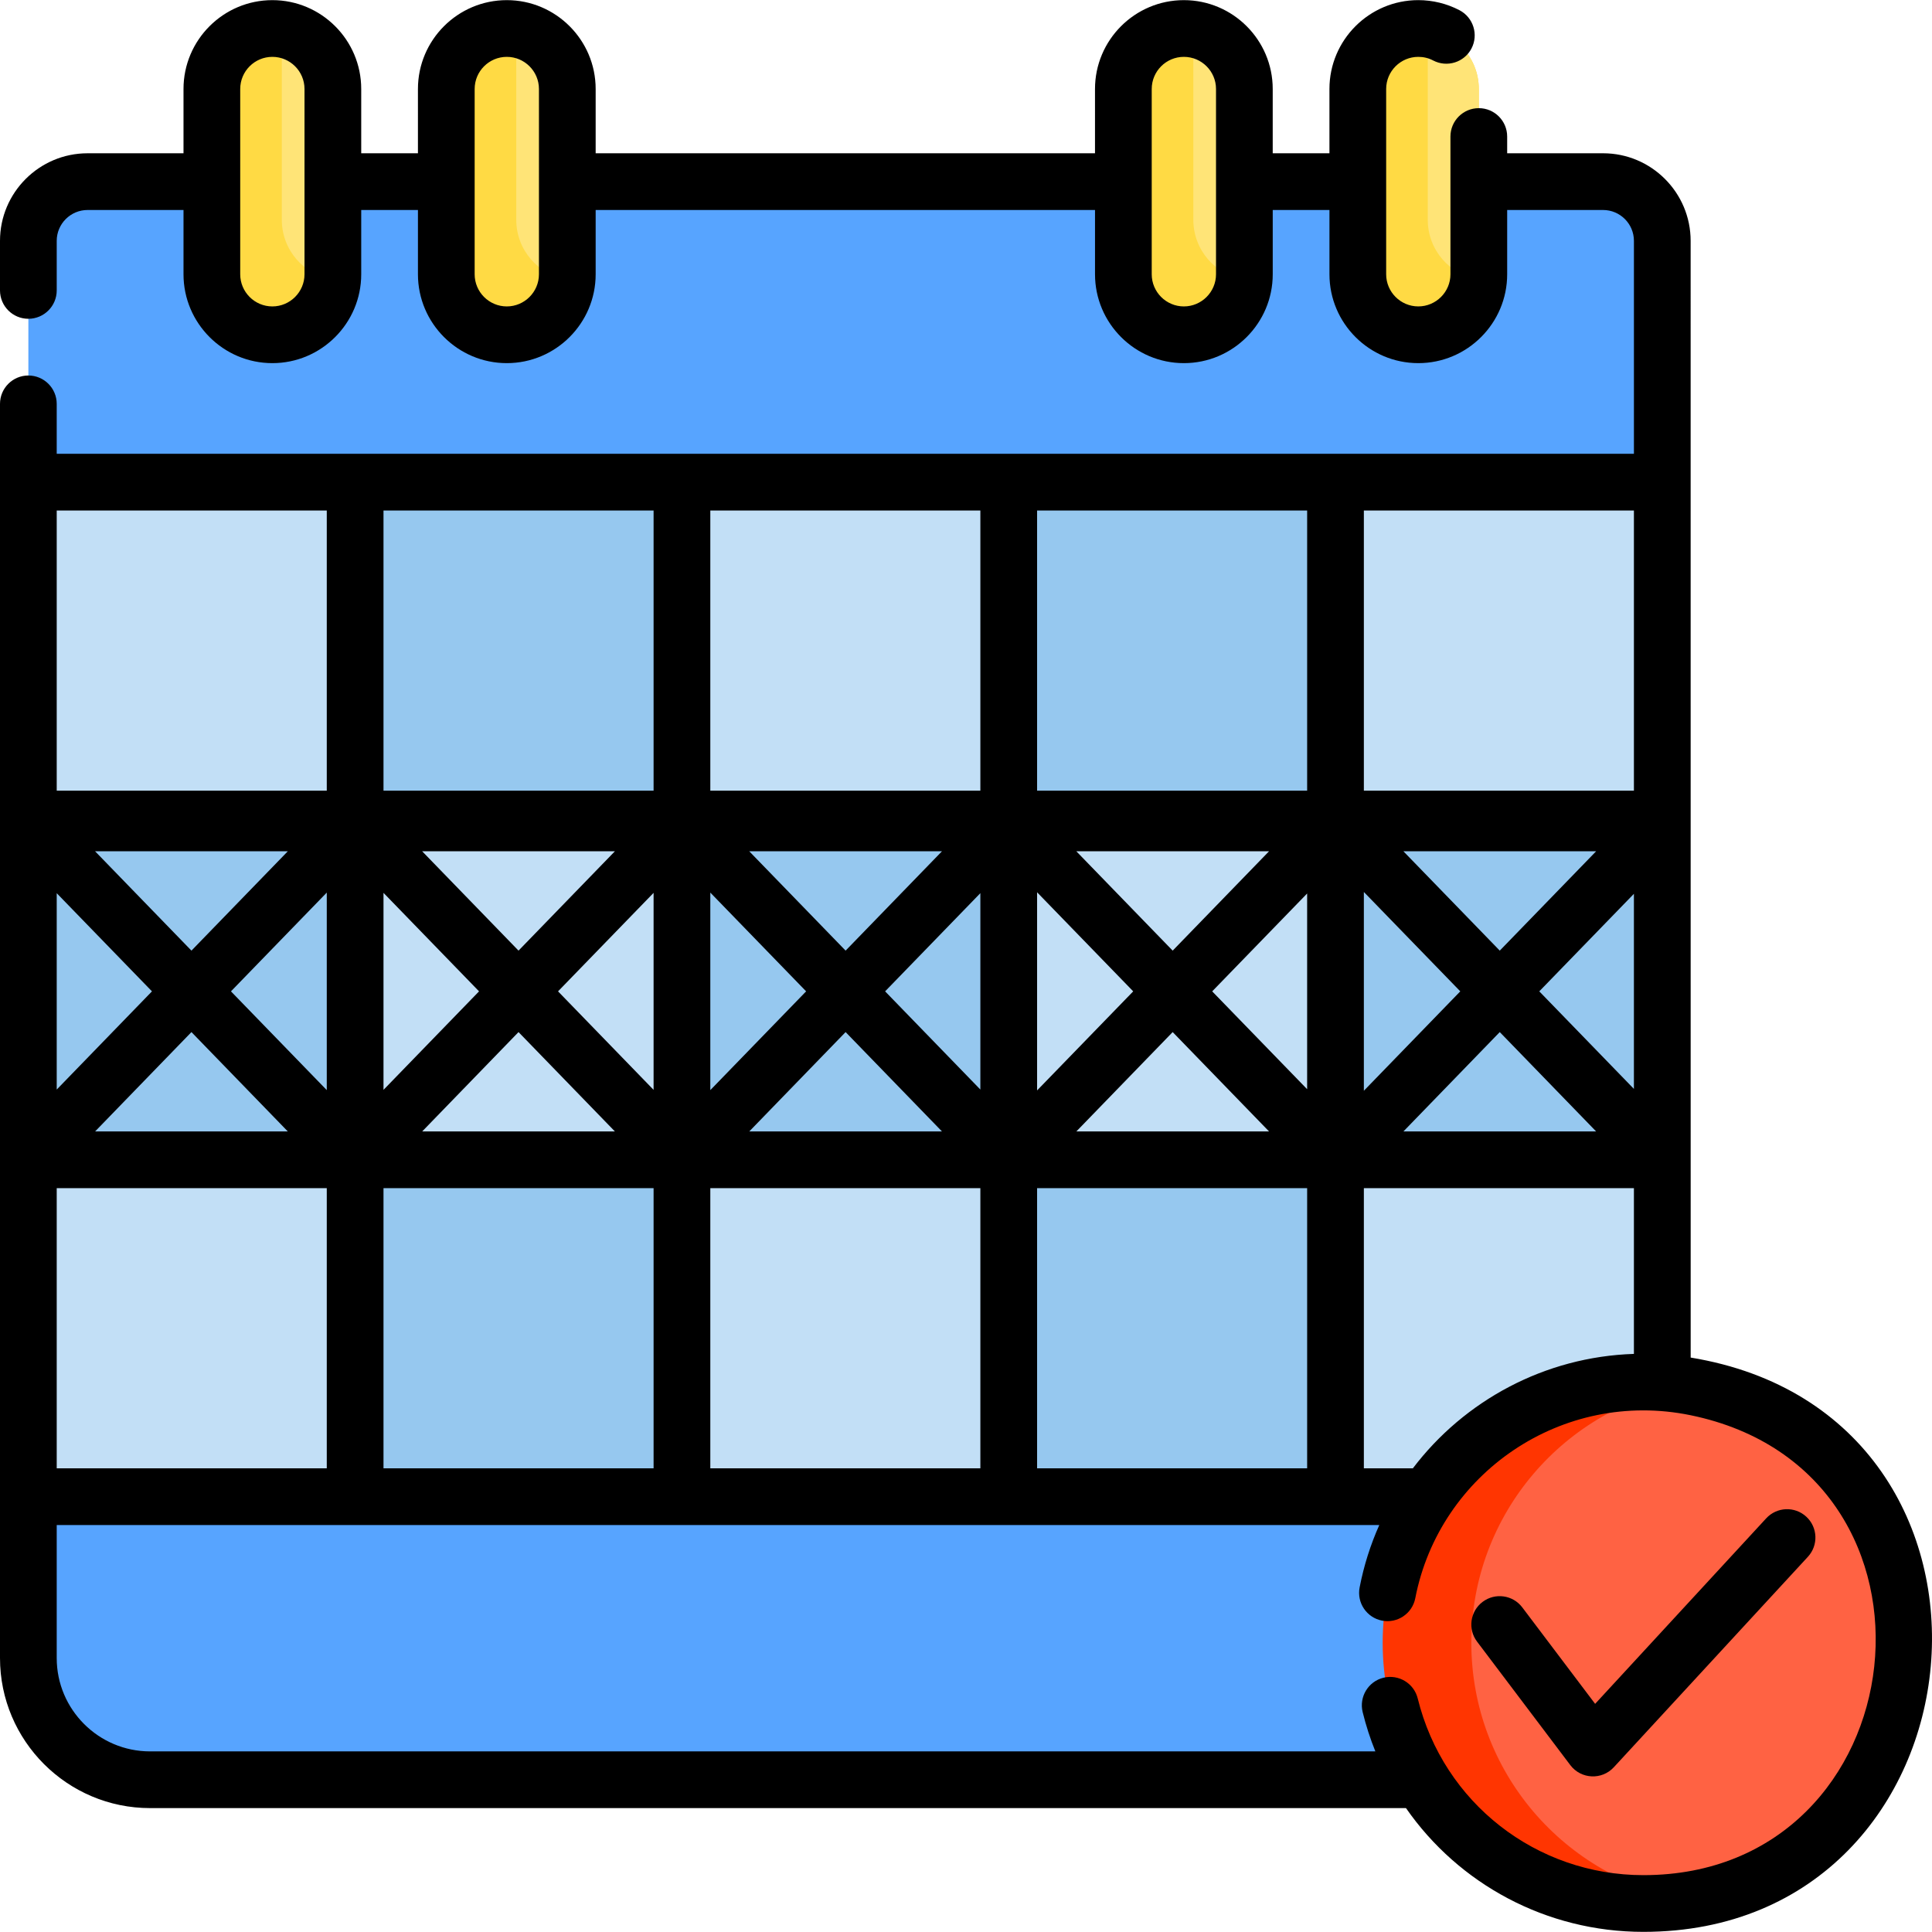 <?xml version="1.0" encoding="iso-8859-1"?>
<!-- Generator: Adobe Illustrator 19.0.0, SVG Export Plug-In . SVG Version: 6.00 Build 0)  -->
<svg version="1.1" id="Capa_1" xmlns="http://www.w3.org/2000/svg" xmlns:xlink="http://www.w3.org/1999/xlink" x="0px" y="0px"
	 viewBox="0 0 512 512" style="enable-background:new 0 0 512 512;" xml:space="preserve">
<path style="fill:#57A4FF;" d="M408.266,471.656H39.772c-17.814,0-32.255-14.441-32.255-32.255V63.827
	c0-8.668,7.027-15.694,15.694-15.694h401.614c8.668,0,15.694,7.027,15.694,15.694v375.574
	C440.52,457.215,426.079,471.656,408.266,471.656z"/>
<g>
	<path style="fill:#FFDA44;" d="M88.212,23.586v49.101c0,0.471-0.02,0.932-0.06,1.393c-0.711,8.197-7.596,14.64-15.973,14.64
		c-8.858,0-16.033-7.185-16.033-16.033V23.586c0-8.858,7.175-16.033,16.033-16.033c0.872,0,1.734,0.07,2.565,0.2
		c3.397,0.551,6.433,2.164,8.768,4.499C86.419,15.148,88.212,19.157,88.212,23.586z"/>
	<path style="fill:#FFDA44;" d="M150.341,23.586v49.101c0,0.471-0.02,0.932-0.06,1.393c-0.711,8.197-7.596,14.64-15.973,14.64
		c-8.858,0-16.033-7.185-16.033-16.033V23.586c0-8.858,7.175-16.033,16.033-16.033c0.872,0,1.734,0.07,2.565,0.2
		c3.397,0.551,6.433,2.164,8.768,4.499C148.547,15.148,150.341,19.157,150.341,23.586z"/>
	<path style="fill:#FFDA44;" d="M329.771,23.586v49.101c0,0.471-0.02,0.932-0.06,1.393c-0.711,8.197-7.596,14.64-15.973,14.64
		c-8.858,0-16.033-7.185-16.033-16.033V23.586c0-8.858,7.175-16.033,16.033-16.033c0.872,0,1.734,0.07,2.565,0.2
		c3.397,0.551,6.433,2.164,8.768,4.499C327.978,15.148,329.771,19.157,329.771,23.586z"/>
	<path style="fill:#FFDA44;" d="M391.9,23.586v49.101c0,0.471-0.02,0.932-0.06,1.393c-0.711,8.197-7.596,14.64-15.973,14.64
		c-8.858,0-16.033-7.185-16.033-16.033V23.586c0-8.858,7.175-16.033,16.033-16.033c0.872,0,1.734,0.07,2.565,0.2
		c3.397,0.551,6.433,2.164,8.768,4.499C390.106,15.148,391.9,19.157,391.9,23.586z"/>
</g>
<g>
	<path style="fill:#FFE477;" d="M88.212,23.586v49.101c0,0.471-0.02,0.932-0.06,1.393c-7.636-1.233-13.468-7.846-13.468-15.833
		V9.146c0-0.471,0.02-0.932,0.06-1.393c3.397,0.551,6.433,2.164,8.768,4.499C86.419,15.148,88.212,19.157,88.212,23.586z"/>
	<path style="fill:#FFE477;" d="M150.341,23.586v49.101c0,0.471-0.02,0.932-0.06,1.393c-7.636-1.233-13.468-7.846-13.468-15.833
		V9.146c0-0.471,0.02-0.932,0.06-1.393c3.397,0.551,6.433,2.164,8.768,4.499C148.547,15.148,150.341,19.157,150.341,23.586z"/>
	<path style="fill:#FFE477;" d="M329.771,23.586v49.101c0,0.471-0.02,0.932-0.06,1.393c-7.636-1.233-13.468-7.846-13.468-15.833
		V9.146c0-0.471,0.02-0.932,0.06-1.393c3.397,0.551,6.433,2.164,8.768,4.499C327.978,15.148,329.771,19.157,329.771,23.586z"/>
	<path style="fill:#FFE477;" d="M391.9,23.586v49.101c0,0.471-0.02,0.932-0.06,1.393c-7.636-1.233-13.468-7.846-13.468-15.833V9.146
		c0-0.471,0.02-0.932,0.06-1.393c3.397,0.551,6.433,2.164,8.768,4.499C390.106,15.148,391.9,19.157,391.9,23.586z"/>
</g>
<rect x="7.518" y="127.774" style="fill:#C2DFF6;" width="86.599" height="90.307"/>
<rect x="94.114" y="127.774" style="fill:#96C8EF;" width="86.599" height="90.307"/>
<rect x="180.713" y="127.774" style="fill:#C2DFF6;" width="86.599" height="90.307"/>
<rect x="267.322" y="127.774" style="fill:#96C8EF;" width="86.599" height="90.307"/>
<rect x="353.921" y="127.774" style="fill:#C2DFF6;" width="86.599" height="90.307"/>
<rect x="7.518" y="218.081" style="fill:#96C8EF;" width="86.599" height="89.285"/>
<rect x="94.114" y="218.081" style="fill:#C2DFF6;" width="86.609" height="89.285"/>
<rect x="180.713" y="218.081" style="fill:#96C8EF;" width="86.599" height="89.285"/>
<rect x="267.322" y="218.081" style="fill:#C2DFF6;" width="86.599" height="89.285"/>
<rect x="353.921" y="218.081" style="fill:#96C8EF;" width="86.599" height="89.285"/>
<rect x="7.518" y="307.365" style="fill:#C2DFF6;" width="86.599" height="89.285"/>
<rect x="94.114" y="307.365" style="fill:#96C8EF;" width="86.599" height="89.285"/>
<rect x="180.713" y="307.365" style="fill:#C2DFF6;" width="86.599" height="89.285"/>
<rect x="267.322" y="307.365" style="fill:#96C8EF;" width="86.599" height="89.285"/>
<rect x="353.921" y="307.365" style="fill:#C2DFF6;" width="86.599" height="89.285"/>
<path style="fill:#FF3501;" d="M504.603,435.356c0,34.151-24.781,62.519-57.338,68.091c-3.818,0.661-7.746,1.002-11.754,1.002
	c-38.159,0-69.093-30.934-69.093-69.093s30.934-69.093,69.093-69.093c4.008,0,7.936,0.341,11.754,1.002
	C479.821,372.836,504.603,401.205,504.603,435.356z"/>
<path style="fill:#FF6243;" d="M504.603,435.356c0,34.151-24.781,62.519-57.338,68.091c-32.567-5.572-57.349-33.93-57.349-68.091
	s24.781-62.519,57.349-68.091C479.821,372.836,504.603,401.205,504.603,435.356z"/>
<path d="M448.046,359.769c0-10.435-0.01-287.06-0.01-295.942c0-12.796-10.412-23.208-23.208-23.208h-25.413v-4.439
	c0-4.149-3.367-7.516-7.516-7.516c-4.159,0-7.516,3.367-7.516,7.516v36.505c0,4.69-3.828,8.518-8.518,8.518
	c-4.7,0-8.518-3.828-8.518-8.518V23.585c0-4.7,3.818-8.518,8.518-8.518c1.393,0,2.716,0.321,3.938,0.962
	c3.678,1.924,8.217,0.511,10.151-3.167c1.924-3.678,0.501-8.227-3.167-10.151c-3.357-1.754-7.125-2.676-10.923-2.676
	c-12.987,0-23.549,10.562-23.549,23.549V40.62h-15.031V23.585c0-12.987-10.572-23.549-23.549-23.549
	c-12.987,0-23.549,10.562-23.549,23.549V40.62H157.856V23.585c0-12.987-10.572-23.549-23.549-23.549
	c-12.987,0-23.549,10.562-23.549,23.549V40.62H95.728V23.585c0-12.987-10.572-23.549-23.549-23.549
	c-12.987,0-23.549,10.562-23.549,23.549V40.62H23.208C10.412,40.62,0,51.031,0,63.828v13.137c0,4.149,3.367,7.516,7.516,7.516
	s7.516-3.367,7.516-7.516V63.828c0-4.509,3.668-8.177,8.177-8.177H48.63v17.035c0,12.977,10.562,23.549,23.549,23.549
	c12.977,0,23.549-10.572,23.549-23.549V55.651h15.031v17.035c0,12.977,10.562,23.549,23.549,23.549
	c12.977,0,23.549-10.572,23.549-23.549V55.651H290.19v17.035c0,12.977,10.562,23.549,23.549,23.549
	c12.977,0,23.549-10.572,23.549-23.549V55.651h15.031v17.035c0,12.977,10.562,23.549,23.549,23.549
	c12.977,0,23.549-10.572,23.549-23.549V55.651h25.413c4.509,0,8.177,3.668,8.177,8.177v56.427H15.031v-13.227
	c0-4.149-3.367-7.516-7.516-7.516S0,102.879,0,107.027v332.377c0,21.925,17.847,39.762,39.772,39.762H372.6
	c13.979,20.122,37.187,32.798,62.91,32.798C528.4,511.964,541.534,375.106,448.046,359.769z M80.697,72.686
	c0,4.69-3.828,8.518-8.518,8.518c-4.7,0-8.518-3.828-8.518-8.518V23.585c0-4.7,3.818-8.518,8.518-8.518
	c4.69,0,8.518,3.818,8.518,8.518V72.686z M142.825,72.686c0,4.69-3.828,8.518-8.518,8.518c-4.7,0-8.518-3.828-8.518-8.518V23.585
	c0-4.7,3.818-8.518,8.518-8.518c4.69,0,8.518,3.818,8.518,8.518V72.686z M322.256,72.686c0,4.69-3.828,8.518-8.518,8.518
	c-4.7,0-8.518-3.828-8.518-8.518V23.585c0-4.7,3.818-8.518,8.518-8.518c4.69,0,8.518,3.818,8.518,8.518V72.686z M361.437,135.286
	h71.568v74.253h-71.568V135.286z M422.994,299.846h-51.076l25.533-26.334L422.994,299.846z M371.909,225.592h51.086l-25.543,26.334
	L371.909,225.592z M407.923,262.719l25.082-25.853v51.707L407.923,262.719z M361.437,236.384l25.553,26.334l-25.553,26.344V236.384z
	 M361.437,314.877h71.568v43.921c-23.609,0.762-44.933,12.346-58.581,30.323h-12.987V314.877z M274.838,135.286h71.568v74.253
	h-71.568L274.838,135.286L274.838,135.286z M336.315,299.846h-51.076l25.533-26.334L336.315,299.846z M285.229,225.592h51.086
	l-25.543,26.334L285.229,225.592z M321.244,262.719l25.162-25.934v51.867L321.244,262.719z M274.838,236.465l25.473,26.254
	l-25.473,26.254V236.465z M274.838,314.877h71.568v74.243h-71.568L274.838,314.877L274.838,314.877z M188.239,135.286h71.568v74.253
	h-71.568L188.239,135.286L188.239,135.286z M249.636,299.846H198.56l25.533-26.334L249.636,299.846z M198.55,225.592h51.086
	l-25.543,26.334L198.55,225.592z M234.565,262.719l25.242-26.024v52.048L234.565,262.719z M188.239,236.545l25.392,26.174
	l-25.392,26.174V236.545z M188.239,314.877h71.568v74.243h-71.568L188.239,314.877L188.239,314.877z M101.63,135.286h71.578v74.253
	H101.63C101.63,209.539,101.63,135.286,101.63,135.286z M162.957,299.846h-51.076l25.533-26.334L162.957,299.846z M111.871,225.592
	h51.086l-25.543,26.334L111.871,225.592z M147.886,262.719l25.322-26.104v52.208L147.886,262.719z M101.63,236.615l25.322,26.104
	l-25.322,26.104V236.615z M101.63,314.877h71.578v74.243H101.63C101.63,389.12,101.63,314.877,101.63,314.877z M15.031,135.286
	h71.568v74.253H15.031V135.286z M76.278,299.846H25.202l25.533-26.334L76.278,299.846z M25.192,225.592h51.086l-25.543,26.334
	L25.192,225.592z M61.206,262.719l25.392-26.174v52.348L61.206,262.719z M15.031,236.705l25.242,26.014l-25.242,26.024V236.705z
	 M15.031,314.877h71.568v74.243H15.031V314.877z M435.51,496.933c-28.357,0-52.98-19.164-59.794-46.807
	c-0.992-4.038-5.06-6.493-9.089-5.511c-4.038,0.992-6.493,5.07-5.511,9.099c0.882,3.597,2.014,7.075,3.367,10.422H39.772
	c-13.638,0-24.741-11.093-24.741-24.731v-35.253h350.494c-2.325,5.201-4.088,10.732-5.211,16.524
	c-0.792,4.068,1.864,8.017,5.942,8.808c4.078,0.792,8.017-1.874,8.808-5.942c6.406-33.075,38.895-55.491,72.971-48.49
	C521.101,390.082,508.905,496.933,435.51,496.933z"/>
<path d="M478.685,401.94c-3.049-2.813-7.804-2.62-10.62,0.43l-45.339,49.167l-19.296-25.553c-2.5-3.312-7.213-3.97-10.527-1.469
	c-3.313,2.501-3.97,7.214-1.469,10.527l24.718,32.735c2.827,3.743,8.35,4.005,11.523,0.566l51.439-55.782
	C481.929,409.508,481.737,404.754,478.685,401.94z"/>
<g>
</g>
<g>
</g>
<g>
</g>
<g>
</g>
<g>
</g>
<g>
</g>
<g>
</g>
<g>
</g>
<g>
</g>
<g>
</g>
<g>
</g>
<g>
</g>
<g>
</g>
<g>
</g>
<g>
</g>
</svg>
